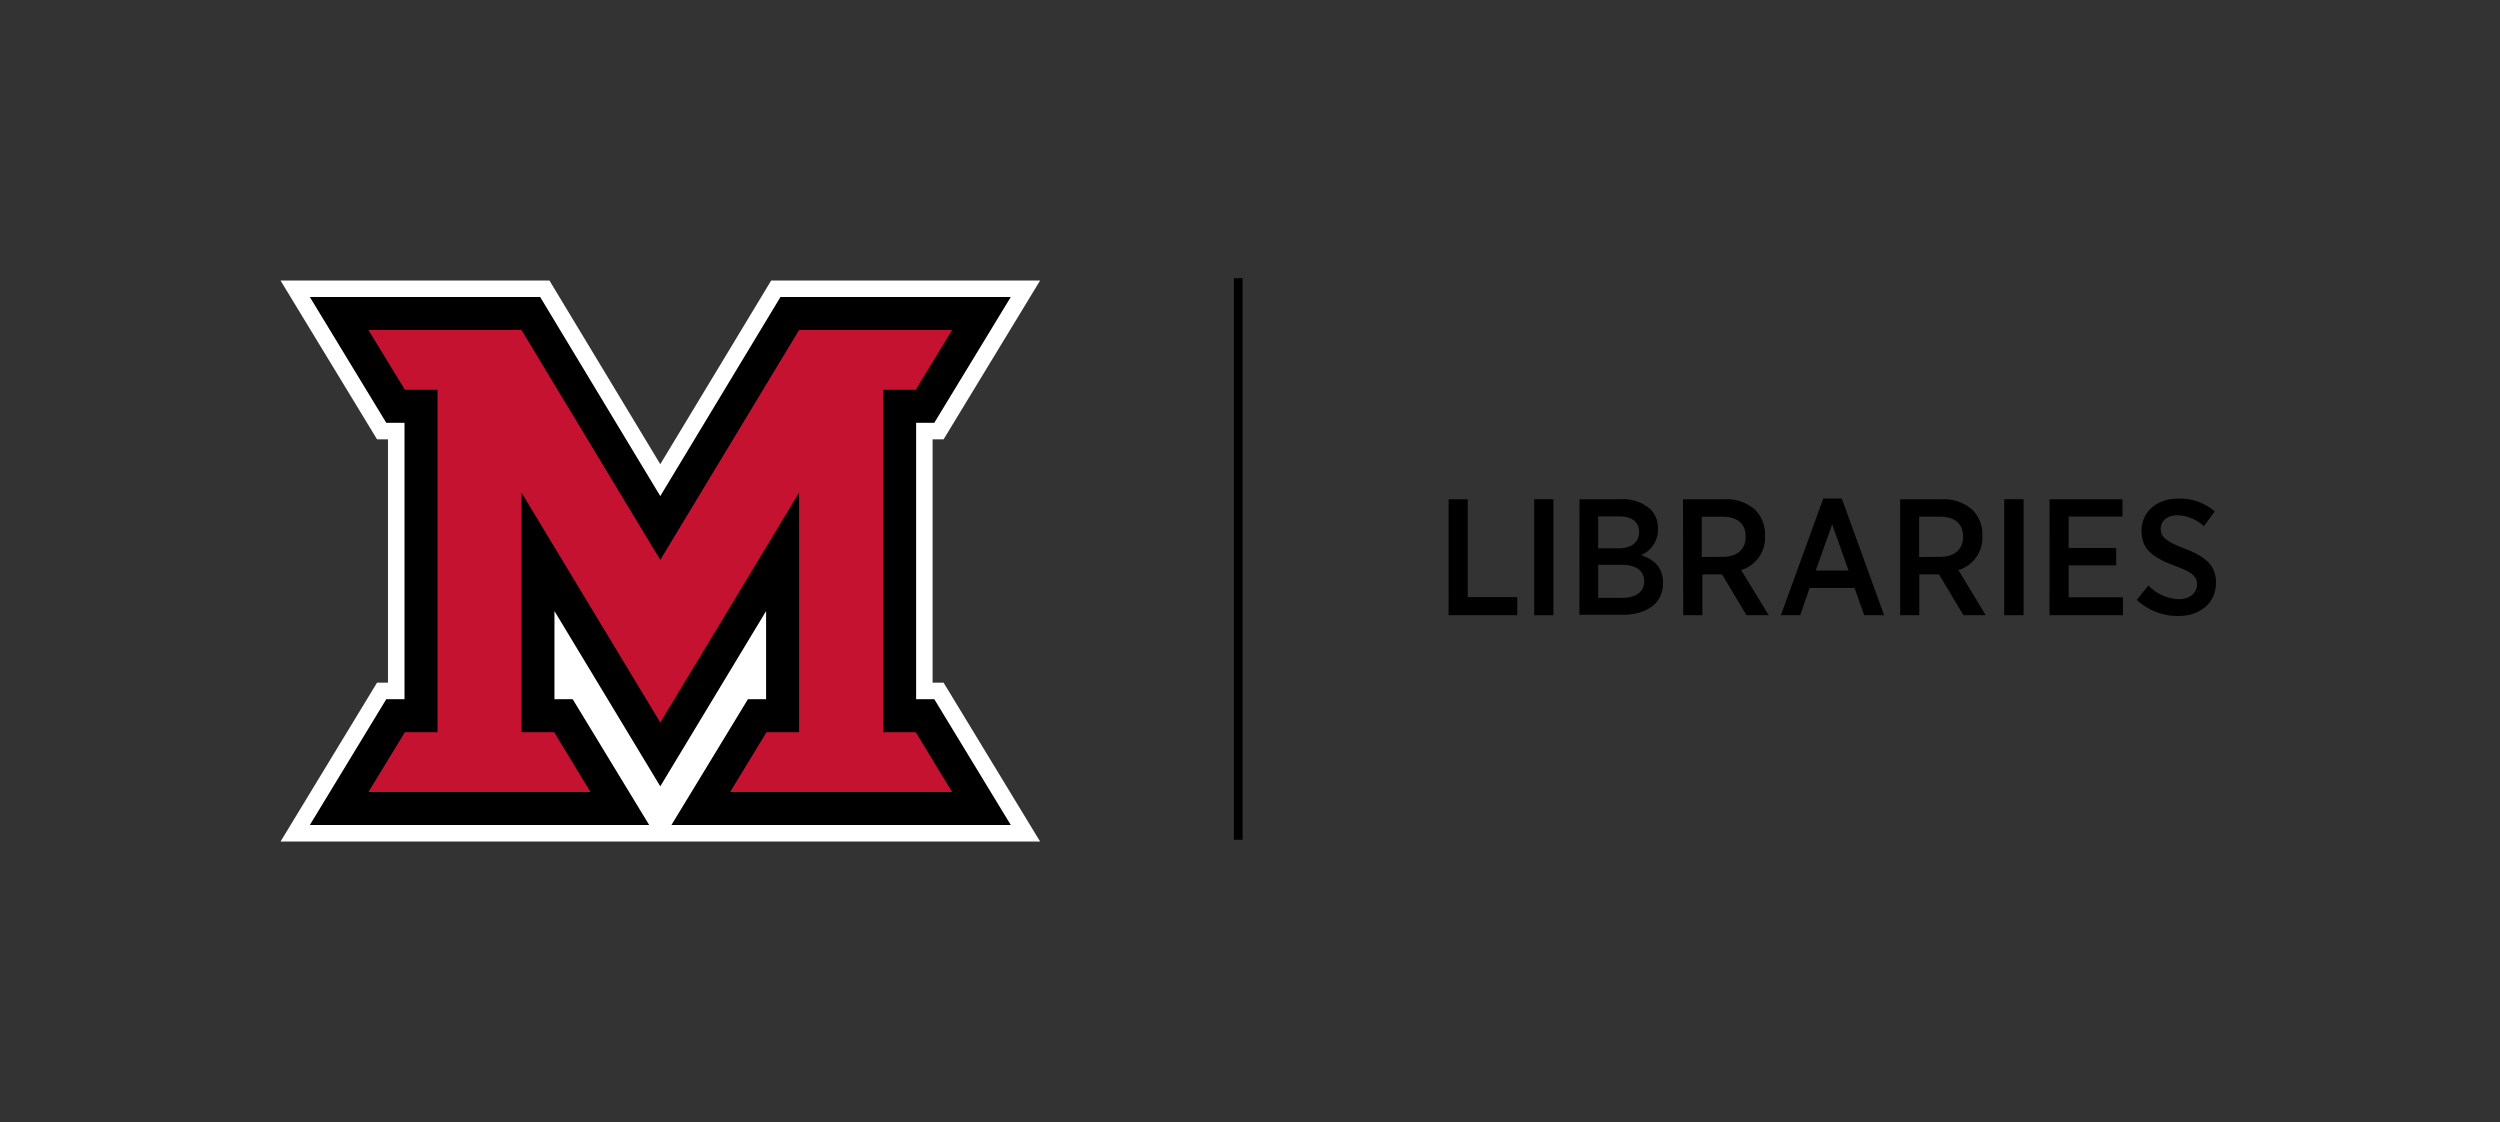 <svg id="Horizontal_Stacked" data-name="Horizontal Stacked" xmlns="http://www.w3.org/2000/svg" viewBox="0 0 325.09 145.9">
    <rect x="0" y="0" width="325.09" height="145.9" fill="#333333" stroke="none"/>
    <defs>
        <style>.cls-1{fill:#000;}.cls-2{fill:#fff;}.cls-3{fill:#c41230;}</style>
    </defs>
    <rect class="cls-1" x="160.45" y="36.17" width="1.13" height="73.03" />
    <polygon class="cls-2" points="121.27 88.77 121.27 57.13 122.7 57.13 135.25 36.48 100.28 36.48 85.86 60.36 71.45 36.48 36.48 36.48 49.03 57.13 50.45 57.13 50.45 88.77 49.03 88.77 36.48 109.43 135.25 109.43 122.7 88.77 121.27 88.77" />
    <polygon class="cls-1" points="87.31 107.28 97.26 90.92 99.62 90.92 99.62 79.46 85.86 102.25 72.1 79.46 72.1 90.92 74.47 90.92 84.42 107.28 40.29 107.28 50.23 90.92 52.6 90.92 52.6 54.98 50.23 54.98 40.29 38.62 70.24 38.62 85.86 64.51 101.49 38.62 131.44 38.62 121.49 54.98 119.13 54.98 119.13 90.92 121.49 90.92 131.44 107.28 87.31 107.28" />
    <polygon class="cls-3" points="56.89 50.69 52.65 50.69 47.91 42.91 67.81 42.91 67.81 42.91 85.86 72.81 103.91 42.91 123.81 42.91 119.08 50.69 114.84 50.69 114.84 95.21 119.08 95.21 123.81 102.99 94.94 102.99 99.67 95.21 103.91 95.21 103.91 64.05 92.25 83.38 85.86 93.95 85.86 93.95 85.86 93.95 79.48 83.38 67.81 64.05 67.81 95.21 72.06 95.21 76.79 102.99 47.91 102.99 52.65 95.21 56.89 95.21 56.89 50.69" />
    <path class="cls-1" d="M188.37,64.92h2.49V77.65h6.44V80h-8.93Z" />
    <path class="cls-1" d="M199.5,64.92H202V80H199.5Z" />
    <path class="cls-1" d="M205.39,64.92h5.37a5.33,5.33,0,0,1,3.84,1.29,3.4,3.4,0,0,1,1,2.53v.06a3.57,3.57,0,0,1-2.21,3.38c1.65.55,2.86,1.58,2.86,3.58v.09c0,2.64-2.15,4.1-5.35,4.1h-5.52Zm7.75,4.23c0-1.27-.94-2-2.55-2h-2.77V71.3h2.62c1.63,0,2.7-.71,2.7-2.11Zm-2.27,4.29h-3.05v4.3H211c1.71,0,2.81-.78,2.81-2.15v0C213.79,74.24,212.78,73.44,210.87,73.44Z" />
    <path class="cls-1" d="M218.85,64.92h5.43a5.55,5.55,0,0,1,4,1.42,4.57,4.57,0,0,1,1.24,3.32v.07a4.4,4.4,0,0,1-3.11,4.4L230,80h-2.9l-3.17-5.31h-2.56V80h-2.49ZM224,72.41c1.94,0,3-1,3-2.62v0c0-1.7-1.1-2.6-3-2.6h-2.71v5.24Z" />
    <path class="cls-1" d="M237.09,64.83h2.41L245,80h-2.59l-1.25-3.55h-5.84L234.09,80h-2.51Zm3.29,9.36-2.13-6-2.14,6Z" />
    <path class="cls-1" d="M247.09,64.92h5.44a5.53,5.53,0,0,1,4,1.42,4.54,4.54,0,0,1,1.25,3.32v.07a4.4,4.4,0,0,1-3.12,4.4L258.22,80h-2.9l-3.18-5.31h-2.56V80h-2.49Zm5.18,7.49c1.93,0,3-1,3-2.62v0c0-1.7-1.09-2.6-3-2.6h-2.71v5.24Z" />
    <path class="cls-1" d="M260.62,64.92h2.52V80h-2.52Z" />
    <path class="cls-1" d="M266.52,64.92H276v2.25h-7v4.08h6.18v2.26H269v4.16h7.06V80h-9.55Z" />
    <path class="cls-1" d="M277.86,78l1.5-1.87a5.84,5.84,0,0,0,3.95,1.79c1.44,0,2.38-.82,2.38-1.91v0c0-1-.51-1.56-2.9-2.44-2.85-1.08-4.31-2.13-4.31-4.53v0c0-2.47,1.95-4.2,4.74-4.2A6.85,6.85,0,0,1,288,66.51l-1.42,1.91A5.37,5.37,0,0,0,283.16,67c-1.35,0-2.19.75-2.19,1.74v0c0,1.05.56,1.61,3.11,2.6,2.79,1.07,4.08,2.23,4.08,4.42v0c0,2.64-2.06,4.34-4.87,4.34A7.72,7.72,0,0,1,277.86,78Z" />
</svg>
